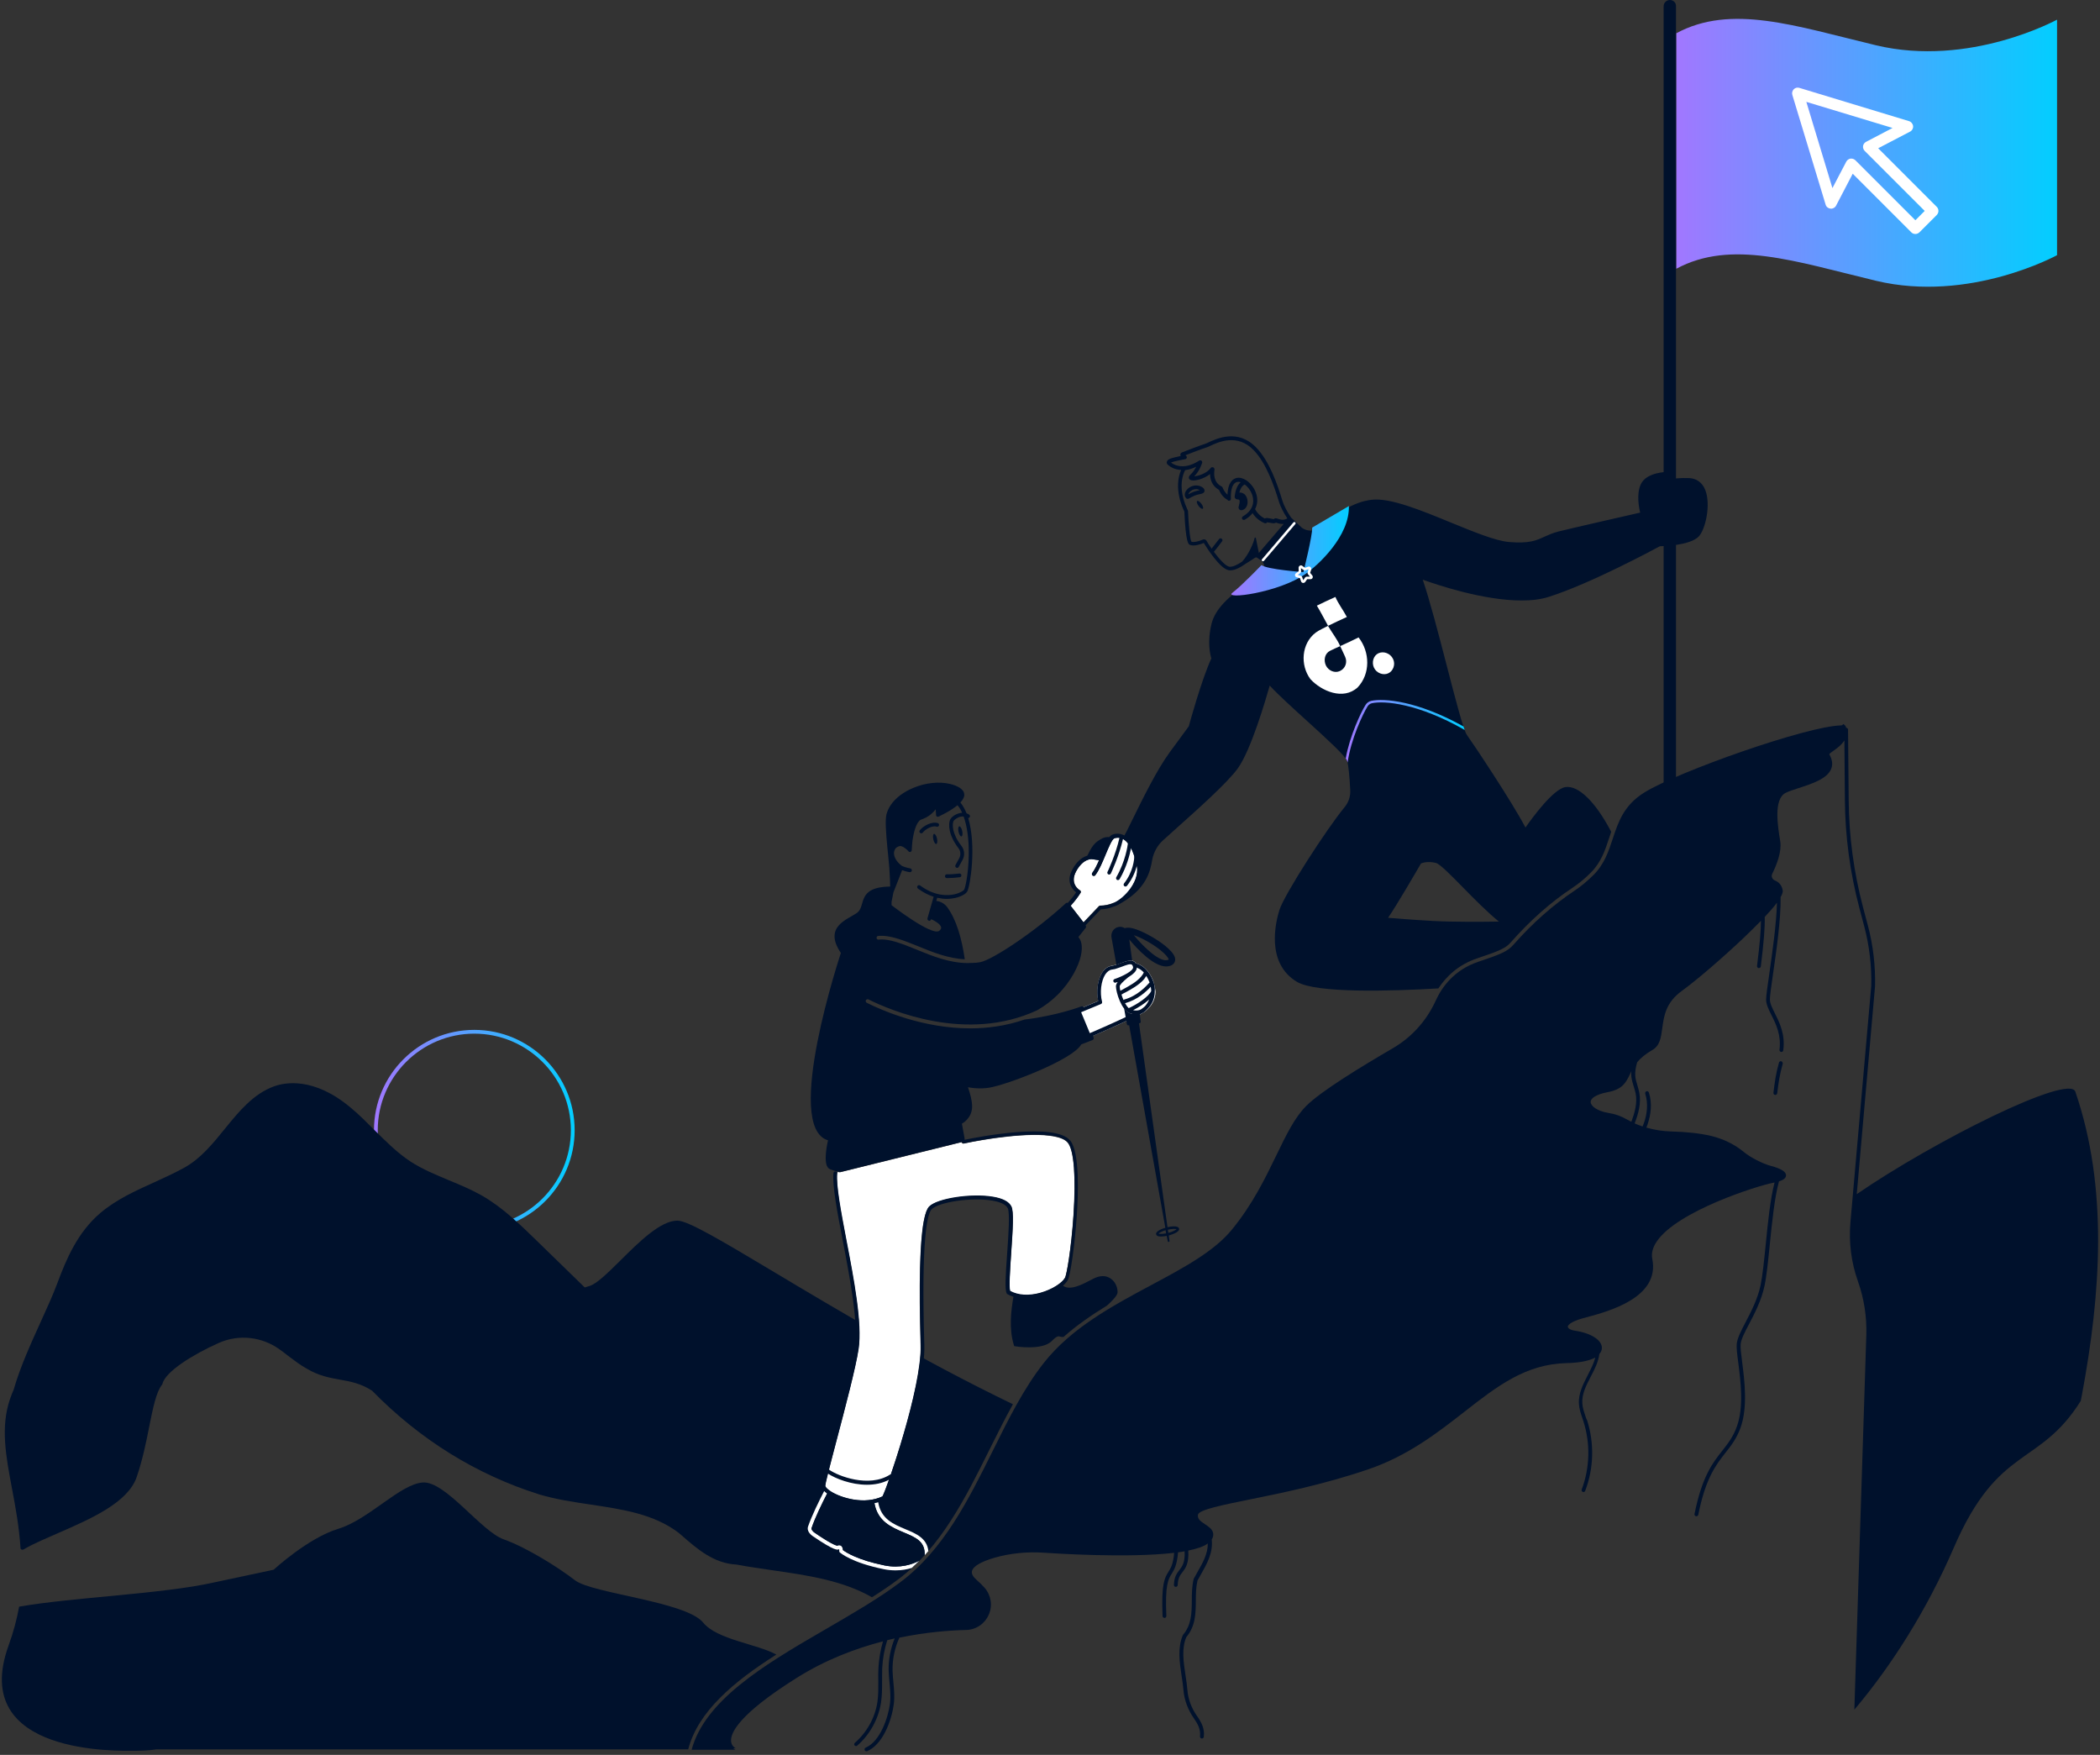 <svg width="529" height="442" viewBox="0 0 529 442" fill="none" xmlns="http://www.w3.org/2000/svg">
<rect x="0" y="0" width="529" height="442" fill="#333333" stroke="none"/>
<g clip-path="url(#clip0)">
<path d="M119.481 309.948C105.541 309.948 94.205 298.612 94.205 284.672C94.205 270.732 105.541 259.396 119.481 259.396C133.421 259.396 144.757 270.732 144.757 284.672C144.757 298.612 133.421 309.948 119.481 309.948ZM119.481 260.348C106.081 260.348 95.158 271.272 95.158 284.672C95.158 298.072 106.081 308.995 119.481 308.995C132.881 308.995 143.804 298.072 143.804 284.672C143.804 271.272 132.881 260.348 119.481 260.348Z" fill="url(#paint0_linear)"/>
<path d="M399.422 356.816C399.041 355.673 398.66 354.593 398.596 353.482C398.437 351.132 399.549 348.973 400.724 346.718C401.676 344.908 402.629 343.035 402.883 341.034C403.264 340.622 403.486 340.145 403.518 339.605C403.645 337.605 400.851 335.763 396.723 335.16C395.579 335.001 394.944 334.525 394.944 334.176C394.913 333.795 395.643 332.905 398.564 332.08C398.85 331.985 399.199 331.889 399.612 331.794C405.169 330.302 418.188 326.84 416.219 317.092C415.934 315.695 416.315 314.203 417.331 312.71C422.507 304.994 442.892 298.611 446.639 297.913C446.766 297.881 446.893 297.849 447.02 297.849C445.941 301.946 445.337 307.979 444.798 313.409C444.385 317.473 444.004 321.284 443.496 323.729C442.765 327.19 441.082 330.429 439.717 333.032C438.606 335.16 437.653 337.002 437.494 338.431C437.399 339.415 437.59 341.066 437.875 343.194C438.447 347.639 439.336 354.339 437.526 359.293C436.573 361.96 435.24 363.611 433.874 365.358C431.461 368.406 428.762 371.835 426.857 381.33C426.793 381.584 426.984 381.838 427.238 381.901C427.27 381.901 427.301 381.901 427.333 381.901C427.555 381.901 427.746 381.743 427.809 381.52C429.651 372.248 432.318 368.882 434.636 365.929C436.065 364.119 437.431 362.405 438.447 359.61C440.32 354.434 439.431 347.576 438.86 343.067C438.606 341.098 438.383 339.415 438.479 338.526C438.606 337.287 439.527 335.509 440.606 333.477C442.003 330.81 443.718 327.507 444.48 323.919C445.02 321.411 445.401 317.568 445.814 313.504C446.385 307.852 447.02 301.565 448.132 297.564C449.307 297.183 449.878 296.706 449.91 296.071C449.942 295.15 448.735 294.356 446.1 293.658C443.972 293.086 440.955 291.53 439.336 290.197C436.954 288.228 434.16 286.863 431.017 286.101C428.286 285.465 424.983 285.084 421.141 284.989C418.918 284.926 416.759 284.608 414.727 284.005C414.917 283.56 415.076 283.116 415.203 282.639C415.775 280.798 416.283 277.972 415.362 275.177C415.267 274.923 415.013 274.796 414.759 274.86C414.505 274.955 414.378 275.209 414.441 275.463C415.267 278.035 414.822 280.639 414.282 282.354C414.124 282.83 413.965 283.274 413.774 283.719C413.107 283.497 412.441 283.243 411.774 282.957C412.695 280.575 413.457 277.908 412.949 275.209C412.822 274.574 412.631 273.971 412.472 273.367C412.218 272.573 411.996 271.811 411.933 271.018C411.837 269.874 412.091 268.668 412.409 267.556C413.234 266.54 414.409 265.524 416.219 264.476C418.125 263.397 418.41 261.364 418.728 259.015C419.141 255.966 419.585 252.537 423.618 249.616C427.428 246.853 433.843 241.328 439.241 236.216C440.892 234.628 442.353 233.199 443.591 231.929C443.591 234.342 443.305 237.676 442.607 243.297C442.575 243.551 442.765 243.805 443.019 243.836C443.051 243.836 443.051 243.836 443.083 243.836C443.305 243.836 443.527 243.646 443.559 243.424C444.353 236.946 444.607 233.453 444.544 230.944C445.845 229.547 446.893 228.372 447.624 227.356C447.497 232.691 446.449 239.962 445.718 245.107C445.274 248.25 444.893 250.727 444.893 251.743C444.893 252.981 445.528 254.252 446.258 255.712C447.37 257.935 448.735 260.698 448.259 264.413C448.227 264.667 448.418 264.921 448.672 264.953C448.703 264.953 448.703 264.953 448.735 264.953C448.957 264.953 449.18 264.794 449.211 264.54C449.751 260.539 448.291 257.617 447.116 255.268C446.449 253.902 445.845 252.759 445.845 251.743C445.845 250.822 446.195 248.345 446.639 245.265C447.465 239.613 448.64 231.421 448.545 225.959C448.957 225.26 449.116 224.689 449.084 224.308C448.894 223.101 448.227 222.212 447.116 221.768C446.766 221.641 446.512 221.355 446.385 221.037C446.258 220.72 446.29 220.37 446.449 220.053C447.592 217.735 448.862 214.464 448.449 211.892C447.846 208.209 446.703 201.382 449.751 199.731C450.513 199.318 451.752 198.937 453.085 198.492C456.324 197.444 460.325 196.174 461.31 193.602C461.722 192.491 461.564 191.284 460.801 189.982C460.833 189.823 461.405 189.411 461.818 189.125C462.675 188.521 463.818 187.728 464.612 186.489L464.739 201.509C464.802 210.686 466.041 219.831 468.391 228.722L469.597 233.262C470.899 238.184 471.502 243.265 471.375 248.345L466.136 307.82C465.692 312.932 466.327 317.949 468.041 322.776C469.565 327.095 470.264 331.604 470.137 336.176L467.12 430.611C476.583 419.434 485.474 405.336 492.174 389.808C503.415 363.77 513.64 369.613 524.15 352.847C524.245 352.307 524.341 351.767 524.468 351.227C529.167 325.951 531.136 299.278 522.785 274.955C521.229 270.382 487.125 287.434 467.724 300.771L472.328 248.441C472.455 243.265 471.852 238.089 470.518 233.072L469.311 228.531C466.993 219.735 465.755 210.654 465.692 201.572L465.533 183.79C465.533 183.536 465.342 183.314 465.088 183.314H465.056C464.993 182.869 464.675 182.52 464.263 182.361C464.263 182.425 464.231 182.457 464.199 182.52C464.167 182.552 464.136 182.584 464.104 182.615C464.104 182.615 464.104 182.615 464.072 182.615C464.04 182.647 464.009 182.679 463.945 182.679C463.945 182.679 463.945 182.679 463.913 182.679C463.85 182.711 463.818 182.711 463.755 182.711C455.213 182.869 422.665 194.364 414.219 199.604C409.043 202.811 407.646 207.066 406.28 211.194C405.233 214.369 404.153 217.64 401.422 220.37C399.866 221.926 398.247 223.26 396.627 224.34C391.229 227.928 386.053 232.5 381.29 237.898C379.798 239.613 378.147 240.312 372.367 242.249C366.303 244.281 363.191 248.663 361.667 252.029C359.349 257.109 355.602 261.269 350.839 264.032C342.932 268.636 332.707 274.86 329.024 278.575C326.134 281.464 324.007 285.846 321.53 290.959C318.736 296.738 315.56 303.279 310.384 309.63C305.875 315.187 298.159 319.315 289.967 323.697C280.06 329 269.803 334.525 262.881 343.352C257.832 349.798 254.022 357.451 250.021 365.548C243.956 377.742 237.7 390.348 226.84 398.477C221.442 402.541 215.028 406.256 208.265 410.194C207.788 410.48 207.312 410.734 206.836 411.019C192.229 419.498 177.527 428.389 174.225 440.709H185.275C185.275 440.709 185.021 440.614 184.703 440.36H185.338C185.021 440.201 184.259 439.661 184.164 438.582C183.973 436.613 185.878 431.913 200.644 422.641C207.884 418.069 215.473 415.211 222.427 413.401C221.792 415.592 221.411 417.847 221.284 420.069C221.22 421.181 221.22 422.292 221.252 423.372C221.252 425.118 221.284 426.896 221.03 428.643C220.458 432.58 218.362 436.359 215.346 438.963C215.155 439.121 215.123 439.439 215.282 439.63C215.377 439.725 215.504 439.788 215.631 439.788C215.727 439.788 215.854 439.757 215.949 439.661C219.124 436.899 221.315 432.93 221.95 428.738C222.204 426.928 222.204 425.086 222.204 423.34C222.204 422.26 222.204 421.181 222.236 420.101C222.363 417.751 222.776 415.37 223.506 413.115C224.141 412.956 224.776 412.798 225.38 412.671C224.332 415.211 223.792 417.974 223.856 420.736C223.887 421.784 223.983 422.832 224.078 423.88C224.237 425.626 224.395 427.309 224.205 428.992C223.729 432.644 221.728 438.613 218.076 440.169C217.822 440.265 217.727 440.55 217.822 440.804C217.886 440.995 218.076 441.09 218.267 441.09C218.33 441.09 218.394 441.09 218.457 441.058C222.204 439.471 224.554 433.755 225.158 429.151C225.38 427.373 225.221 425.563 225.062 423.848C224.967 422.832 224.872 421.816 224.84 420.8C224.776 417.942 225.38 415.084 226.555 412.48C233.286 411.083 239.224 410.638 243.352 410.543C245.861 410.48 248.052 409.019 249.068 406.701C250.084 404.415 249.671 401.811 248.02 399.906C247.417 399.239 246.75 398.572 246.02 397.937C245.099 397.143 244.686 396.381 244.845 395.714C245.099 394.539 247.068 393.364 250.402 392.38C254.371 391.237 258.562 390.792 262.913 391.078C265.707 391.269 284.156 392.475 295.778 391.11C295.524 393.999 294.92 394.952 294.349 395.873C293.396 397.397 292.507 398.858 292.856 407.05C292.856 407.304 293.079 407.495 293.333 407.495C293.333 407.495 293.333 407.495 293.364 407.495C293.618 407.495 293.841 407.273 293.809 406.987C293.46 399.08 294.285 397.778 295.174 396.349C295.809 395.301 296.476 394.254 296.762 390.983C297.334 390.919 297.873 390.824 298.413 390.729C298.54 393.523 297.842 394.476 297.111 395.428C296.444 396.286 295.778 397.175 295.714 399.207C295.714 399.461 295.905 399.683 296.19 399.683C296.444 399.683 296.667 399.493 296.667 399.207C296.73 397.492 297.238 396.794 297.873 395.968C298.699 394.889 299.525 393.745 299.334 390.538C301.525 390.094 303.24 389.522 304.256 388.76C304.256 391.396 302.954 393.682 301.589 396.064C301.303 396.603 300.985 397.111 300.699 397.651C300.668 397.683 300.668 397.715 300.668 397.778C300.255 399.556 300.223 401.366 300.223 403.145C300.191 406.288 300.16 409.241 298 411.782C297.969 411.813 297.937 411.877 297.937 411.909C296.603 415.116 297.143 418.672 297.651 422.102C297.842 423.308 298.032 424.547 298.127 425.785C298.35 428.262 299.271 430.707 300.795 432.866C301.652 434.104 302.509 435.565 302.287 437.343C302.255 437.597 302.446 437.851 302.7 437.883C302.732 437.883 302.732 437.883 302.763 437.883C302.986 437.883 303.208 437.724 303.24 437.47C303.526 435.375 302.573 433.692 301.589 432.294C300.16 430.294 299.302 428.008 299.112 425.69C299.017 424.451 298.826 423.181 298.635 421.975C298.127 418.545 297.619 415.274 298.826 412.353C301.176 409.591 301.208 406.32 301.239 403.176C301.239 401.493 301.271 399.747 301.652 398.096C301.938 397.588 302.224 397.08 302.509 396.572C304.034 393.872 305.621 391.078 305.24 387.776C305.59 387.204 305.685 386.664 305.59 386.125C305.399 385.14 304.478 384.537 303.589 383.934C302.319 383.108 301.589 382.536 301.779 381.489C302.001 380.25 308.193 379.012 314.766 377.678C322.641 376.09 333.469 373.899 344.647 370.089C354.712 366.66 362.175 360.817 368.779 355.673C377.067 349.195 384.243 343.575 394.659 343.321C397.866 343.257 400.342 342.749 401.867 341.923C401.486 343.384 400.755 344.813 399.993 346.305C398.818 348.592 397.58 350.973 397.739 353.577C397.802 354.815 398.215 356.022 398.596 357.165C398.691 357.451 398.787 357.737 398.882 358.023C400.66 363.611 400.501 369.676 398.437 375.17C398.342 375.424 398.469 375.678 398.723 375.773C398.787 375.805 398.85 375.805 398.882 375.805C399.072 375.805 399.263 375.678 399.326 375.487C401.486 369.803 401.644 363.516 399.803 357.737C399.612 357.419 399.517 357.102 399.422 356.816ZM404.979 275.082C408.757 274.383 409.583 272.637 410.567 270.605C410.694 270.351 410.821 270.097 410.948 269.811C410.916 270.255 410.885 270.7 410.948 271.145C411.043 272.034 411.298 272.859 411.552 273.685C411.742 274.288 411.901 274.828 412.028 275.4C412.504 277.813 411.774 280.321 410.948 282.544C410.567 282.354 410.186 282.131 409.805 281.941C408.376 281.115 406.852 280.575 405.201 280.321C402.279 279.845 400.692 278.543 400.692 277.559C400.66 276.765 401.771 275.685 404.979 275.082Z" fill="#00112C"/>
<path d="M173.368 440.582C175.876 430.992 184.926 423.499 195.563 416.735C190.61 414.036 180.639 412.988 177.146 408.701C172.828 403.367 149.171 401.366 144.853 398.032C140.534 394.698 132.532 389.713 126.88 387.712C121.228 385.712 112.242 373.074 106.558 373.391C100.874 373.709 92.904 382.727 85.251 385.045C77.599 387.363 68.93 395.365 68.93 395.365L53.91 398.572C40.955 401.493 18.41 402.287 4.819 404.669C4.247 407.812 3.39 411.083 2.152 414.481C-7.914 442.297 30.254 440.963 33.937 440.963C37.652 440.963 39.272 440.614 39.272 440.614H173.304C173.368 440.646 173.368 440.614 173.368 440.582Z" fill="#00112C"/>
<path d="M194.737 395.524C203.342 396.762 212.202 398.064 219.505 402.224C219.568 402.255 219.632 402.287 219.695 402.287C222.045 400.795 224.3 399.271 226.364 397.715C237.033 389.713 243.257 377.202 249.258 365.104C251.163 361.293 253.1 357.388 255.164 353.672C255.164 353.672 255.164 353.672 255.133 353.672C231.794 342.4 210.55 329.698 195.055 320.426C181.972 312.615 173.335 307.439 170.636 307.439C166.413 307.439 161.046 312.742 156.315 317.441C153.299 320.426 150.441 323.252 148.631 323.856C148.281 323.983 147.9 324.078 147.519 324.205L147.297 324.268L135.135 312.424C130.912 308.328 126.562 304.073 121.323 301.088C118.687 299.596 115.861 298.421 113.098 297.278C109.828 295.912 106.43 294.515 103.445 292.578C100.048 290.355 97.126 287.402 94.268 284.576C92.363 282.671 90.426 280.702 88.299 278.956C79.027 271.176 71.723 272.637 69.024 273.621C63.785 275.527 60.133 280.004 56.609 284.354C53.624 288.037 50.544 291.816 46.479 294.071C44.034 295.436 41.399 296.611 38.858 297.786C34.159 299.913 29.3 302.104 25.299 305.502C19.552 310.36 16.694 317.156 14.472 323.125C13.392 326.047 11.899 329.317 10.312 332.81C7.74 338.462 5.072 344.337 3.453 349.989C3.104 350.751 2.818 351.545 2.532 352.339C0.119 359.388 1.452 366.628 3.04 375.011C3.929 379.71 4.818 384.569 5.168 389.903C5.168 390.062 5.263 390.221 5.422 390.284C5.58 390.348 5.739 390.348 5.898 390.284C6.216 390.094 6.533 389.935 6.851 389.744C7.168 389.586 7.517 389.395 7.867 389.205C9.867 388.22 12.122 387.236 14.535 386.188C22.823 382.568 32.222 378.504 34.444 371.994C35.905 367.676 36.826 363.262 37.588 359.324C38.541 354.625 39.335 350.592 40.827 348.751C40.859 348.687 40.891 348.623 40.922 348.56C41.621 345.512 48.511 341.193 55.053 338.272C60.133 335.986 66.039 336.652 70.549 339.955C71.183 340.399 71.787 340.876 72.39 341.352C74.168 342.686 75.82 343.956 77.217 344.686C80.265 346.528 82.964 347.004 85.568 347.48C88.267 347.957 90.807 348.401 93.729 350.275C105.827 362.627 120.021 371.423 135.866 376.408C140.025 377.646 144.471 378.313 148.758 378.948C156.95 380.187 164.73 381.33 170.985 386.093L171.684 386.696C175.685 390.189 179.813 393.777 185.497 394.063C188.513 394.635 191.689 395.079 194.737 395.524Z" fill="#00112C"/>
<path d="M472.552 11.4C452.166 6.51 436.099 0.921 422.254 8.383V67.699C436.099 60.237 452.166 65.825 472.552 70.716C496.176 76.368 518.182 64.269 518.182 64.269V4.954C518.15 4.954 496.176 17.052 472.552 11.4Z" fill="url(#paint1_linear)"/>
<path d="M482.491 58.935C482.11 58.935 481.76 58.808 481.475 58.522L466.709 43.757L462.518 51.79C462.264 52.298 461.692 52.616 461.121 52.552C460.549 52.489 460.041 52.108 459.882 51.536L451.499 23.91C451.34 23.402 451.499 22.863 451.848 22.482C452.23 22.101 452.769 21.974 453.277 22.132L480.903 30.515C481.443 30.674 481.856 31.182 481.919 31.754C481.983 32.325 481.665 32.897 481.157 33.151L473.123 37.342L487.889 52.108C488.143 52.362 488.302 52.743 488.302 53.124C488.302 53.505 488.143 53.854 487.889 54.14L483.507 58.522C483.221 58.776 482.872 58.935 482.491 58.935ZM466.36 39.946C466.741 39.946 467.09 40.105 467.376 40.359L482.491 55.474L484.841 53.124L469.726 38.009C469.408 37.692 469.25 37.247 469.313 36.771C469.377 36.326 469.662 35.945 470.075 35.723L476.743 32.23L455.024 25.657L461.597 47.377L465.09 40.708C465.312 40.295 465.693 40.041 466.138 39.946C466.233 39.946 466.296 39.946 466.36 39.946Z" fill="white"/>
<path d="M420.666 1.52588e-05C419.777 1.52588e-05 419.078 0.699 419.078 1.588V116.854V205.192V205.954C419.459 206.399 419.904 206.653 420.285 206.716C420.317 206.716 420.348 206.716 420.348 206.748C420.412 206.748 420.507 206.78 420.571 206.78C420.602 206.78 420.602 206.78 420.634 206.78C420.729 206.78 420.825 206.78 420.92 206.748C420.952 206.748 420.952 206.748 420.983 206.716C421.047 206.685 421.11 206.685 421.174 206.653C421.206 206.653 421.237 206.621 421.269 206.621C421.333 206.589 421.396 206.558 421.428 206.526C421.46 206.494 421.491 206.494 421.491 206.462C421.555 206.431 421.618 206.367 421.682 206.304L421.714 206.272C421.777 206.208 421.841 206.145 421.904 206.05C421.904 206.018 421.936 206.018 421.936 205.986C421.968 205.923 422 205.859 422.031 205.796C422.031 205.764 422.063 205.732 422.063 205.7C422.095 205.637 422.095 205.573 422.127 205.51C422.127 205.478 422.127 205.446 422.158 205.415C422.19 205.319 422.19 205.224 422.19 205.129V118.79V116.568V1.588C422.254 0.699 421.523 1.52588e-05 420.666 1.52588e-05Z" fill="#00112C"/>
<path d="M273.645 220.624C274.725 221.164 276.313 220.243 276.979 219.037C277.075 218.91 277.17 218.719 277.297 218.497C277.678 217.798 278.313 216.655 278.599 216.338C278.662 216.274 278.726 216.211 278.758 216.242C279.075 216.369 279.615 217.449 279.742 218.529L280.822 227.579C280.853 227.737 280.917 227.864 281.076 227.928C281.203 227.991 281.361 227.991 281.52 227.928C288.887 224.213 289.808 219.069 290.189 216.878C290.221 216.751 290.221 216.624 290.252 216.528C290.633 214.623 291.554 212.94 292.92 211.702C293.936 210.781 295.142 209.701 296.444 208.526C301.811 203.732 309.146 197.19 311.781 193.57C315.147 188.934 318.862 176.138 319.847 172.676C322.133 175.153 325.848 178.487 329.436 181.758C333.945 185.854 339.058 190.49 339.375 191.729C339.693 192.84 339.947 195.444 340.137 199.064C340.201 200.588 339.725 202.08 338.74 203.255C334.136 208.844 323.53 225.292 322.292 229.198C321.339 232.246 318.799 242.566 326.706 247.298C331.627 250.219 350.521 249.647 362.333 248.949C364.238 246.059 367.255 243.011 372.082 241.391C377.956 239.423 379.321 238.788 380.592 237.327C385.418 231.865 390.626 227.229 396.119 223.609C397.675 222.561 399.263 221.291 400.755 219.767C403.327 217.195 404.343 214.147 405.391 210.94C405.55 210.463 405.709 209.987 405.867 209.511L405.74 209.257C401.866 201.922 397.611 197.794 394.373 198.238C391.324 198.651 385.958 206.018 384.275 208.431C380.814 201.858 371.351 187.664 369.509 185.092C368.652 183.917 366.62 176.042 364.461 167.723C362.46 160.007 360.206 151.306 358.396 146.003C361.825 147.242 373.606 151.243 383.259 151.243C385.767 151.243 388.117 150.989 390.181 150.322C400.755 146.956 416.695 138.351 418.124 137.589C419.14 137.557 425.682 137.366 427.873 135.175C429.587 133.461 431.048 127.11 429.556 123.395C428.794 121.49 427.333 120.473 425.396 120.41C422.919 120.346 421.554 120.537 420.792 120.791L420.665 119.299C420.633 119.044 420.442 118.854 420.188 118.854C419.934 118.854 414.758 118.886 413.33 121.966C412.186 124.411 412.853 127.84 413.171 129.11C410.408 129.745 396.532 132.889 392.563 133.873C391.102 134.255 390.054 134.731 389.07 135.175C387.006 136.128 385.228 136.954 380.083 136.509C376.749 136.223 371.319 134 365.572 131.651C358.015 128.539 350.203 125.332 345.567 125.872C340.709 126.411 336.771 129.523 333.914 131.778C333.406 132.191 332.929 132.572 332.485 132.889C331.151 133.873 329.341 133.905 327.976 132.953L325.245 130.381C324.229 128.92 323.403 127.269 323.086 126.253C321.72 121.744 319.751 116.155 316.481 112.757C311.845 107.931 306.542 110.439 304.287 111.487C303.97 111.646 303.652 111.773 303.525 111.805C302.478 112.122 298.096 113.805 297.714 113.964C297.492 114.059 297.365 114.25 297.333 114.472C297.333 114.535 297.333 114.662 297.429 114.853C296.54 115.044 295.238 115.329 294.73 115.552C294.444 115.679 294.158 115.837 293.999 116.123C293.904 116.314 293.872 116.504 293.936 116.695C293.999 116.917 294.222 117.139 294.444 117.266C294.698 117.489 295.778 118.282 297.524 118.378C295.555 123.014 297.937 128.031 298.35 128.825C298.667 136.731 299.429 137.112 299.683 137.208C300.731 137.716 302.636 137.017 303.24 136.763C303.875 137.779 307.272 143.241 309.527 143.622C309.654 143.654 309.781 143.654 309.94 143.654C311.178 143.654 312.639 142.796 313.909 141.907C314.798 141.399 315.56 140.859 316.036 140.542C316.132 140.478 316.259 140.415 316.386 140.383C316.513 140.383 316.64 140.446 316.735 140.51C316.735 140.51 316.767 140.51 316.767 140.542L317.243 140.859L317.592 141.082C318.1 141.399 318.418 141.939 318.45 142.542C318.513 143.146 318.291 143.717 317.846 144.13L315.242 146.575L315.052 146.67C309.4 150.036 306.097 153.529 305.208 157.054C304.033 161.785 304.891 164.992 305.145 165.818C302.636 171.343 299.747 181.885 299.461 182.933L294.634 189.506C291.427 193.888 287.807 201.255 285.426 206.113C284.251 208.526 283.235 210.59 282.886 211.003C282.504 211.448 281.869 211.321 280.853 211.098C279.901 210.876 278.821 210.622 277.805 211.098C275.836 212.083 275.042 212.908 273.486 216.496C272.28 219.418 273.074 220.339 273.645 220.624ZM357.951 217.481C358.332 217.322 359.666 216.846 361.73 217.354C362.714 217.608 365.509 220.434 368.462 223.451C371.351 226.404 374.59 229.674 377.575 232.119C373.637 232.183 366.366 232.246 361 231.961C355.252 231.643 351.315 231.294 349.663 231.167C351.759 228.15 357.221 218.751 357.951 217.481ZM295.047 116.536C295.015 116.536 295.015 116.504 294.984 116.504C295.047 116.472 295.079 116.441 295.142 116.441C295.714 116.187 297.81 115.774 298.572 115.647C298.762 115.615 298.921 115.456 298.953 115.266C298.985 115.075 298.921 114.885 298.731 114.758C298.699 114.726 298.635 114.694 298.604 114.662C299.842 114.186 303.017 112.948 303.843 112.726C304.065 112.662 304.351 112.535 304.764 112.344C306.828 111.36 311.686 109.074 315.846 113.424C318.958 116.663 320.895 122.156 322.228 126.538C322.546 127.554 323.308 129.11 324.292 130.571C323.308 131.143 322.451 130.857 321.911 130.666C321.561 130.539 321.18 130.412 320.926 130.73C320.926 130.73 320.863 130.762 320.704 130.73C320.482 130.698 320.26 130.666 320.037 130.603C319.402 130.476 318.926 130.381 318.608 130.603C317.561 130.095 316.64 129.174 316.163 128.221C316.83 126.951 316.894 125.49 316.322 123.998C315.846 122.728 314.957 121.68 314.004 121.013C313.972 120.981 313.941 120.981 313.909 120.95C313.147 120.473 312.321 120.219 311.559 120.378C310.702 120.537 309.336 121.331 309.209 124.601C308.574 124.062 308.161 123.268 307.971 122.791C307.939 122.696 307.844 122.601 307.749 122.537C305.621 121.49 305.78 119.235 305.939 118.314C305.97 118.06 305.843 117.838 305.621 117.711C305.399 117.616 305.113 117.679 304.986 117.87C303.938 119.299 301.779 119.902 300.826 119.965C302.223 118.632 302.795 116.663 302.827 116.568C302.89 116.377 302.795 116.155 302.636 116.028C302.478 115.901 302.223 115.901 302.065 116.028C297.746 118.822 295.142 116.631 295.047 116.536ZM317.116 139.272L316.354 135.493C316.29 135.334 316.068 135.366 316.036 135.525C315.846 136.541 314.639 139.557 312.893 141.463C311.75 142.225 310.511 142.86 309.654 142.733C308.701 142.574 307.082 140.732 305.78 138.986C306.224 138.446 307.209 137.239 307.844 136.35C308.003 136.128 307.971 135.842 307.749 135.683C307.526 135.525 307.241 135.556 307.082 135.779C306.51 136.541 305.685 137.589 305.208 138.192C304.637 137.398 304.192 136.668 303.938 136.223C303.748 135.874 303.335 135.747 302.986 135.906C302.192 136.287 300.731 136.668 300.128 136.446C299.747 135.842 299.397 132.032 299.27 128.729C299.27 128.666 299.239 128.571 299.207 128.507C299.207 128.475 298.032 126.348 297.714 123.585C297.524 121.648 297.778 119.902 298.54 118.409C299.366 118.314 300.318 118.06 301.334 117.552C301.017 118.187 300.541 118.949 299.905 119.521C299.556 119.838 299.429 120.124 299.493 120.442C299.524 120.6 299.683 120.886 300.16 120.981C301.08 121.172 303.271 120.632 304.827 119.394C304.827 120.632 305.24 122.379 307.082 123.395C307.558 124.538 308.32 125.427 309.178 125.872C309.273 126.03 309.4 126.126 309.59 126.126C309.59 126.126 309.59 126.126 309.622 126.126C309.876 126.126 310.098 125.903 310.067 125.618C309.971 123.141 310.543 121.617 311.654 121.394C311.94 121.331 312.226 121.363 312.543 121.458C311.527 122.283 311.178 123.808 311.019 124.982C310.988 125.173 311.051 125.395 311.178 125.522C311.305 125.681 311.496 125.776 311.718 125.776C311.877 125.776 312.099 125.808 312.194 125.935C312.385 126.157 312.226 126.824 312.099 127.3C312.067 127.427 312.035 127.586 312.004 127.713C311.972 127.904 312.035 128.126 312.162 128.285C312.289 128.412 312.448 128.507 312.639 128.507C312.67 128.507 312.67 128.507 312.702 128.507C313.369 128.444 313.877 127.999 314.131 127.332C314.449 126.38 314.226 125.205 313.56 124.538C313.496 124.474 313.464 124.443 313.401 124.411C313.369 124.411 313.369 124.379 313.337 124.379C313.306 124.347 313.274 124.316 313.242 124.316C313.21 124.316 313.179 124.284 313.179 124.284C313.147 124.252 313.115 124.252 313.083 124.22C313.051 124.22 313.02 124.189 312.988 124.189C312.956 124.189 312.924 124.157 312.893 124.157C312.861 124.157 312.829 124.125 312.797 124.125C312.766 124.125 312.734 124.093 312.702 124.093C312.67 124.093 312.639 124.093 312.607 124.062C312.575 124.062 312.543 124.062 312.512 124.062C312.48 124.062 312.448 124.062 312.416 124.062C312.385 124.062 312.353 124.062 312.321 124.062C312.289 124.062 312.258 124.062 312.226 124.062H312.194C312.416 123.172 312.829 122.347 313.56 122.029C314.29 122.569 314.988 123.458 315.369 124.443C315.782 125.49 316.354 128.158 313.083 130.063C312.861 130.19 312.766 130.476 312.924 130.73C313.02 130.889 313.179 130.952 313.337 130.952C313.433 130.952 313.496 130.92 313.591 130.889C314.385 130.412 315.052 129.872 315.528 129.237C316.195 130.349 317.37 131.301 318.577 131.778C318.735 131.841 318.926 131.809 319.053 131.714C319.116 131.682 319.148 131.619 319.18 131.555C319.339 131.587 319.624 131.619 319.815 131.651C320.037 131.682 320.291 131.746 320.545 131.778C320.895 131.841 321.212 131.778 321.434 131.619C321.466 131.619 321.53 131.651 321.593 131.682C321.943 131.809 322.451 131.968 323.086 131.968C323.181 131.968 323.276 131.968 323.371 131.968L317.116 139.272Z" fill="#00112C"/>
<path d="M368.97 183.854C368.874 183.6 368.779 183.282 368.652 182.965C356.967 176.455 348.584 175.852 345.44 176.519C344.837 176.646 344.297 177.027 343.979 177.567C342.836 179.377 340.01 185.314 338.994 191.03C339.185 191.316 339.343 191.538 339.375 191.697C339.407 191.824 339.439 191.951 339.47 192.078C340.296 186.14 343.344 179.758 344.519 177.884C344.773 177.503 345.154 177.217 345.599 177.122C348.711 176.455 357.157 177.122 368.97 183.854Z" fill="url(#paint2_linear)"/>
<path d="M330.548 132.889C330.643 134.89 328.325 144.098 328.325 144.098C328.325 144.098 319.117 143.431 317.783 142.32C317.783 142.32 312.798 147.528 310.448 149.306C308.13 151.084 322.102 149.306 328.897 144.543C332.104 142.288 340.011 135.017 339.788 127.459" fill="url(#paint3_linear)"/>
<path d="M337.598 162.738C339.217 162.007 340.773 161.277 342.234 160.547C345.123 164.23 345.25 169.723 341.98 173.153C338.36 176.423 332.93 174.105 330.104 171.057C327.468 167.532 327.817 162.039 331.469 159.308C332.39 158.641 333.501 158.197 334.549 157.625C334.549 157.625 334.549 157.625 334.517 157.625C335.502 159.308 336.867 161.023 337.598 162.738C336.74 163.119 335.883 163.5 335.057 163.912C333.755 164.547 333.343 166.199 334.009 167.628C334.676 168.961 336.232 169.596 337.502 169.025C338.868 168.421 339.503 166.834 338.836 165.405C338.455 164.484 337.979 163.627 337.598 162.738Z" fill="white"/>
<path d="M328.293 146.829C328.261 146.829 328.229 146.829 328.229 146.829C328.007 146.797 327.816 146.638 327.753 146.448L327.467 145.622L326.641 145.4C326.419 145.337 326.26 145.178 326.229 144.955C326.197 144.733 326.26 144.511 326.451 144.384L327.149 143.876L327.118 143.018C327.118 142.796 327.213 142.606 327.435 142.479C327.657 142.352 327.88 142.383 328.038 142.51L328.737 143.018L329.531 142.733C329.753 142.669 329.975 142.701 330.134 142.86C330.293 143.018 330.357 143.241 330.293 143.463L330.039 144.289L330.579 144.955C330.706 145.146 330.738 145.368 330.642 145.559C330.547 145.749 330.357 145.876 330.134 145.876H329.277L328.801 146.575C328.674 146.734 328.483 146.829 328.293 146.829ZM326.927 144.797L327.657 145.019C327.848 145.082 327.975 145.21 328.038 145.4L328.293 146.13L328.737 145.495C328.832 145.337 329.023 145.241 329.213 145.241H329.975L329.499 144.638C329.372 144.479 329.34 144.289 329.404 144.098L329.626 143.368L328.896 143.622C328.705 143.685 328.515 143.654 328.356 143.558L327.721 143.114L327.753 143.876C327.753 144.066 327.657 144.257 327.53 144.352L326.927 144.797Z" fill="white"/>
<path d="M318.131 141.367C318.068 141.367 317.972 141.336 317.941 141.304C317.814 141.177 317.782 140.986 317.909 140.859L325.816 131.587C325.943 131.46 326.133 131.428 326.26 131.555C326.387 131.682 326.419 131.873 326.292 132L318.385 141.272C318.322 141.336 318.227 141.367 318.131 141.367Z" fill="white"/>
<path d="M334.549 157.625C333.596 155.942 332.771 154.259 331.723 152.545C333.247 151.814 334.739 151.084 336.39 150.354C337.089 152.005 338.359 153.656 339.28 155.402C337.724 156.133 336.041 156.863 334.549 157.625Z" fill="white"/>
<path d="M350.901 165.945C351.6 167.31 350.965 169.025 349.695 169.596C348.425 170.168 346.742 169.533 346.107 168.167C345.472 166.802 345.98 165.087 347.281 164.516C348.583 163.944 350.235 164.579 350.901 165.945Z" fill="white"/>
<path d="M299.144 125.649C299.017 125.649 298.89 125.618 298.826 125.522C298.54 125.236 298.382 124.792 298.477 124.347C298.54 124.03 298.667 123.681 298.953 123.395C299.588 122.601 300.604 122.188 301.621 122.283C302.129 122.315 303.399 122.76 303.43 123.522C303.462 123.839 303.303 124.252 302.446 124.411C301.081 124.697 300.763 124.855 299.398 125.618C299.302 125.649 299.207 125.649 299.144 125.649ZM301.303 123.204C300.668 123.204 300.033 123.49 299.62 123.998C299.461 124.189 299.398 124.347 299.366 124.506C300.446 123.903 300.922 123.744 302.224 123.458C302.033 123.331 301.716 123.236 301.493 123.204C301.43 123.204 301.366 123.204 301.303 123.204Z" fill="#00112C"/>
<path d="M302.995 128.127C303.193 127.981 303.032 127.428 302.635 126.892C302.239 126.356 301.758 126.04 301.561 126.186C301.363 126.332 301.524 126.885 301.921 127.421C302.317 127.957 302.798 128.273 302.995 128.127Z" fill="#00112C"/>
<path d="M290.601 247.425C290.601 247.393 290.601 247.393 290.601 247.361C290.125 245.932 289.267 244.63 288.378 243.836C287.648 243.17 286.886 242.82 286.124 242.63C285.997 242.408 285.806 242.217 285.584 242.09C284.79 241.645 283.71 242.058 282.377 242.535C281.837 242.725 281.297 242.947 280.694 243.106C280.44 243.17 280.186 243.201 279.963 243.265C279.074 243.424 278.28 243.995 277.677 244.916C276.534 246.694 276.121 249.584 276.661 252.124L271.612 254.22C271.485 254.252 271.39 254.347 271.358 254.474C271.295 254.601 271.295 254.728 271.358 254.823L273.898 260.983C273.962 261.11 274.057 261.206 274.153 261.237C274.216 261.269 274.28 261.269 274.343 261.269C274.407 261.269 274.47 261.269 274.534 261.237C274.597 261.206 280.408 258.792 286.759 255.712C287.172 255.522 287.553 255.299 287.902 255.077C287.934 255.077 287.965 255.045 287.997 255.045C288.473 254.791 288.918 254.41 289.331 253.934C290.442 252.791 290.855 251.584 291.014 250.6C291.014 250.505 291.045 250.441 291.045 250.346V250.314C291.077 250.124 291.077 249.901 291.077 249.711C291.077 249.679 291.077 249.679 291.077 249.647C290.982 248.917 290.823 248.155 290.601 247.425Z" fill="white"/>
<path d="M286.346 218.084C287.203 222.593 282.186 227.007 280.313 227.451C280.249 227.451 280.217 227.483 280.186 227.515C279.265 227.864 278.249 228.087 277.137 228.087C277.01 228.087 276.883 228.15 276.788 228.245L272.914 232.31L269.707 228.182L269.739 228.118C270.787 226.943 271.612 225.864 272.216 224.879C272.279 224.784 272.311 224.625 272.279 224.53C272.247 224.403 272.152 224.308 272.057 224.244C271.962 224.181 269.358 222.657 271.104 219.45C272.914 216.147 275.042 216.369 275.137 216.401L276.883 216.655C276.344 217.894 275.772 219.069 275.169 219.862C275.01 220.085 275.042 220.37 275.264 220.529C275.486 220.688 275.772 220.656 275.931 220.434C276.883 219.164 277.709 217.195 278.503 215.29C279.233 213.543 280.122 211.384 280.694 211.162C281.043 211.035 281.932 210.781 282.98 211.352C283.996 211.924 285.457 213.607 286.346 218.084Z" fill="white"/>
<path d="M269.009 287.879C270.533 289.847 271.041 296.484 270.406 306.074C269.835 314.647 268.66 321.284 268.247 321.887C268.215 321.919 268.215 321.95 268.184 321.982C267.549 323.125 265.135 324.808 262.023 325.697C259.134 326.491 256.435 326.332 254.434 325.221C254.117 324.268 254.434 319.632 254.688 315.854C255.133 309.471 255.387 305.216 254.752 303.946C254.148 302.739 252.593 301.914 250.084 301.501C244.654 300.612 236.112 301.882 234.048 303.946C233.509 304.486 233.032 305.724 232.683 307.629C231.699 312.901 231.445 323.379 231.889 338.907C232.207 349.513 223.411 374.947 222.268 376.916C217.727 379.075 211.916 377.329 209.312 375.709C208.169 375.011 207.852 374.471 207.852 374.28C207.852 373.55 209.217 368.374 210.678 362.881C212.837 354.688 215.536 344.496 216.235 339.796C217.187 333.382 215.06 322.236 213.154 312.361C211.821 305.311 210.551 298.675 210.836 295.627L211.059 295.182C211.217 295.214 211.376 295.246 211.535 295.277L242.209 287.688C242.273 287.942 242.527 288.101 242.781 288.037C247.766 286.958 259.483 285.021 265.58 286.259C267.199 286.577 268.406 287.085 269.009 287.879Z" fill="white"/>
<path d="M297.015 309.439C296.792 308.582 294.823 308.931 294.093 309.09L286.917 257.744L287.076 257.713C287.266 257.681 287.393 257.49 287.361 257.332L287.107 255.395C286.822 255.458 286.536 255.49 286.218 255.49C285.742 255.49 285.234 255.395 284.726 255.236C284.154 255.045 283.646 254.601 283.17 253.997L283.869 257.967C283.9 258.157 284.091 258.284 284.281 258.252L284.44 258.221L293.553 309.249C292.95 309.408 292.41 309.63 292.029 309.852C291.426 310.201 291.14 310.551 291.235 310.9C291.331 311.249 291.712 311.44 292.41 311.44C292.442 311.44 292.474 311.44 292.505 311.44C292.918 311.44 293.395 311.376 293.903 311.281L294.157 312.615C294.188 312.742 294.284 312.837 294.411 312.805C294.538 312.773 294.633 312.678 294.601 312.551L294.411 311.186C294.792 311.059 297.269 310.392 297.015 309.439ZM291.839 310.71C291.997 310.519 292.632 310.138 293.617 309.852L293.744 310.646C292.791 310.837 292.061 310.805 291.839 310.71ZM294.315 310.519L294.188 309.725C295.332 309.471 296.125 309.503 296.379 309.598C296.189 309.789 295.459 310.233 294.315 310.519Z" fill="#00112C"/>
<path d="M282.345 242.566C283.52 242.122 284.441 241.772 285.203 241.963L284.473 236.628C286.568 239.137 290.633 243.424 293.777 243.424C294.126 243.424 294.475 243.36 294.793 243.265C295.777 242.915 296.222 242.09 295.968 241.169C295.396 239.2 291.649 236.819 290.506 236.152C289.363 235.485 285.552 233.294 283.615 233.707L283.298 233.77C282.853 233.485 282.313 233.358 281.742 233.485C280.535 233.707 279.773 234.914 279.995 236.12L281.234 243.011C281.583 242.852 281.964 242.693 282.345 242.566ZM293.141 240.026C294.285 241.074 294.38 241.582 294.412 241.677C294.38 241.709 294.316 241.741 294.221 241.772C292.252 242.471 288.315 238.788 285.616 235.549C287.743 236.247 291.077 238.089 293.141 240.026Z" fill="#00112C"/>
<path d="M448.703 267.302C448.449 267.239 448.195 267.398 448.131 267.652C447.337 270.478 447.115 272.224 446.734 275.241C446.702 275.495 446.893 275.749 447.147 275.781C447.178 275.781 447.178 275.781 447.21 275.781C447.433 275.781 447.655 275.59 447.687 275.368C448.068 272.288 448.322 270.668 449.084 267.906C449.084 267.62 448.957 267.366 448.703 267.302Z" fill="#00112C"/>
<path d="M232.08 209.892C231.985 209.892 231.889 209.86 231.794 209.796C231.572 209.638 231.54 209.352 231.699 209.13C232.493 208.082 234.715 206.812 236.24 207.32C236.494 207.415 236.621 207.669 236.525 207.923C236.43 208.177 236.176 208.304 235.922 208.209C234.811 207.828 233.001 208.939 232.461 209.701C232.366 209.828 232.239 209.892 232.08 209.892Z" fill="#00112C"/>
<path d="M238.78 221.164C238.685 221.164 238.59 221.164 238.494 221.164C238.24 221.164 238.018 220.942 238.05 220.656C238.05 220.402 238.272 220.18 238.558 220.212C239.193 220.243 241.035 220.116 241.638 220.021C241.892 219.989 242.146 220.148 242.178 220.402C242.21 220.656 242.051 220.91 241.797 220.942C241.194 221.037 239.638 221.164 238.78 221.164Z" fill="#00112C"/>
<path d="M242.202 210.671C242.459 210.614 242.541 209.999 242.385 209.297C242.23 208.595 241.896 208.072 241.639 208.129C241.382 208.186 241.3 208.801 241.455 209.503C241.611 210.205 241.945 210.728 242.202 210.671Z" fill="#00112C"/>
<path d="M235.85 212.576C236.107 212.52 236.189 211.904 236.034 211.202C235.878 210.5 235.544 209.977 235.287 210.034C235.03 210.091 234.948 210.706 235.104 211.408C235.259 212.11 235.594 212.633 235.85 212.576Z" fill="#00112C"/>
<path d="M204.709 386.887C210.329 390.729 210.996 390.38 211.314 390.221C211.346 390.221 211.346 390.189 211.377 390.189C211.409 390.284 211.441 390.475 211.409 390.634C211.409 390.792 211.441 390.919 211.568 391.015C211.695 391.11 214.457 393.587 222.682 395.238C223.729 395.46 224.714 395.524 225.635 395.524C227.191 395.524 228.556 395.27 229.667 394.92C230.302 394.349 230.938 393.745 231.541 393.11C229.858 394 226.81 395.079 222.84 394.285C215.982 392.92 213.028 390.951 212.362 390.411C212.362 390.062 212.266 389.586 211.885 389.332C211.695 389.205 211.377 389.109 210.933 389.3C210.583 389.3 208.996 388.633 205.249 386.061C204.773 385.744 204.36 385.235 204.455 384.886C205.408 382.155 207.059 378.758 208.392 376.154C208.138 375.963 207.884 375.773 207.63 375.519C206.265 378.154 204.518 381.711 203.534 384.537C203.248 385.49 203.947 386.347 204.709 386.887Z" fill="white"/>
<path d="M227.731 386.029C230.716 387.268 233.129 388.284 232.939 391.713C233.256 391.364 233.574 391.015 233.86 390.665C233.51 387.427 230.779 386.283 228.112 385.172C225.064 383.902 221.92 382.6 221.222 378.377C220.904 378.472 220.618 378.536 220.301 378.599C221.095 383.235 224.619 384.696 227.731 386.029Z" fill="white"/>
<path d="M290.602 247.425C290.602 247.393 290.602 247.393 290.571 247.361C290.094 245.932 289.237 244.63 288.348 243.836C287.618 243.17 286.856 242.82 286.093 242.63C285.966 242.407 285.776 242.217 285.554 242.122C284.76 241.677 283.68 242.09 282.346 242.566C281.807 242.757 281.267 242.979 280.664 243.138C280.41 243.201 280.155 243.233 279.933 243.297C279.044 243.455 278.25 244.027 277.647 244.948C276.504 246.726 276.091 249.616 276.631 252.156L272.947 253.68C272.884 253.585 272.82 253.521 272.757 253.49C272.63 253.426 272.503 253.426 272.376 253.49C272.281 253.521 266.343 255.808 258.087 256.792C253.482 258.38 248.815 259.015 244.401 259.015C232.493 259.015 222.205 254.506 218.331 252.569C218.109 252.442 218.014 252.156 218.109 251.934C218.236 251.711 218.522 251.616 218.744 251.711C224.333 254.506 243.48 262.698 261.23 254.474C263.136 253.394 264.882 252.092 266.438 250.536C269.867 247.139 271.709 243.201 272.249 240.852C272.916 237.994 272.185 236.597 271.646 236.025L273.487 233.707C273.614 233.548 273.614 233.294 273.487 233.104L273.455 233.072L277.298 229.039C278.377 229.007 279.457 228.785 280.473 228.372C282.982 227.769 288.157 222.752 287.205 217.894C286.443 213.988 285.141 211.479 283.299 210.463C281.902 209.701 280.695 210.019 280.219 210.209C279.298 210.559 278.568 212.21 277.488 214.877C277.361 215.163 277.266 215.449 277.139 215.703L275.138 215.417C275.011 215.385 272.281 215.036 270.153 218.973C268.407 222.149 270.217 224.086 271.074 224.752C270.534 225.578 269.836 226.467 268.978 227.42C268.946 227.388 268.883 227.388 268.819 227.388C268.692 227.388 268.565 227.42 268.47 227.515C260.595 234.755 250.053 241.709 246.941 242.344C246.243 242.471 245.544 242.534 244.814 242.534C244.464 242.566 244.147 242.566 243.798 242.566C239.193 242.566 234.811 240.788 230.874 239.169C227.349 237.74 224.047 236.374 221.316 236.66C221.062 236.692 220.808 236.501 220.808 236.247C220.808 235.993 220.967 235.739 221.221 235.739C224.174 235.453 227.603 236.851 231.223 238.311C234.843 239.804 238.876 241.423 243.035 241.614C242.273 236.374 240.908 231.579 238.59 228.468C237.923 227.579 236.939 227.039 235.859 226.912L236.081 226.118C236.971 226.308 237.764 226.404 238.495 226.404C239.384 226.404 240.114 226.277 240.686 226.15C242.115 225.832 243.353 225.133 243.671 224.498C244.433 223.038 245.989 212.908 243.893 206.05C244.02 206.05 244.147 205.986 244.242 205.859C244.401 205.637 244.369 205.351 244.147 205.192C243.925 205.033 243.702 204.938 243.48 204.843C243.067 203.827 242.559 202.906 241.924 202.112C241.956 202.08 241.988 202.049 242.019 202.017C242.083 201.953 242.146 201.89 242.178 201.826C242.21 201.795 242.242 201.763 242.273 201.731C242.337 201.668 242.369 201.604 242.4 201.541C242.432 201.509 242.432 201.477 242.464 201.445C242.527 201.35 242.591 201.255 242.623 201.159C242.623 201.159 242.623 201.128 242.654 201.128C242.686 201.064 242.718 200.969 242.75 200.905C242.75 200.874 242.781 200.842 242.781 200.81C242.813 200.747 242.813 200.683 242.845 200.62C242.845 200.588 242.845 200.588 242.877 200.556C242.908 200.461 242.908 200.366 242.908 200.27C242.908 200.048 242.877 199.794 242.781 199.54C242.718 199.35 242.591 199.159 242.4 198.968C242.21 198.778 241.988 198.556 241.67 198.365C240.971 197.952 240.178 197.635 239.289 197.444C236.621 196.809 233.255 197.127 230.175 198.397C227.603 199.445 225.603 200.969 224.396 202.747C223.888 203.477 223.539 204.271 223.316 205.065C222.935 206.526 223.189 209.86 223.539 213.543C223.57 214.051 223.634 214.56 223.697 215.068C223.824 216.211 223.92 217.386 224.015 218.497C224.015 218.656 224.047 218.783 224.047 218.942C224.047 218.973 224.047 219.037 224.047 219.069C224.047 219.227 224.079 219.386 224.079 219.545V219.577C224.174 221.006 224.237 222.276 224.237 223.292C215.664 223.419 218.236 228.214 215.918 229.897C213.536 231.611 207.313 233.358 211.822 240.026C211.822 240.026 197.183 283.878 208.583 287.212C208.583 287.212 207.122 293.118 208.805 294.325C209.218 294.611 210.234 294.928 211.631 295.214L242.305 287.625C242.369 287.879 242.623 288.038 242.877 287.974C249.132 286.609 266.025 283.941 269.042 287.815C270.566 289.784 271.074 296.42 270.439 306.01C269.867 314.584 268.692 321.22 268.28 321.823C268.248 321.855 268.248 321.887 268.216 321.919C267.549 323.062 265.168 324.745 262.056 325.602C259.166 326.396 256.467 326.237 254.467 325.126C254.149 324.173 254.467 319.537 254.721 315.758C255.165 309.376 255.419 305.121 254.784 303.851C254.181 302.644 252.625 301.819 250.117 301.406C244.687 300.485 236.145 301.787 234.081 303.851C232.017 305.915 231.318 317.664 231.953 338.843C232.207 346.75 227.381 362.849 224.428 371.359C224.333 371.359 224.237 371.391 224.174 371.423C218.903 374.788 211.059 371.772 208.837 370.152C209.345 368.088 210.043 365.516 210.742 362.817C212.901 354.625 215.6 344.432 216.299 339.732C217.251 333.318 215.124 322.173 213.219 312.297C211.885 305.248 210.615 298.611 210.901 295.563C210.932 295.309 210.742 295.055 210.456 295.055C210.202 295.023 209.948 295.214 209.948 295.5C209.662 298.675 210.869 305.089 212.298 312.488C214.171 322.268 216.267 333.35 215.346 339.605C214.648 344.241 211.98 354.434 209.789 362.595C207.979 369.486 206.932 373.423 206.932 374.249C206.932 374.947 207.63 375.646 208.36 376.154C207.027 378.726 205.344 382.155 204.423 384.886C204.296 385.235 204.741 385.744 205.217 386.061C208.964 388.633 210.551 389.3 210.901 389.3C211.345 389.078 211.695 389.205 211.853 389.332C212.234 389.586 212.298 390.094 212.33 390.411C212.996 390.919 215.981 392.888 222.808 394.285C226.778 395.079 229.826 393.999 231.509 393.11C231.985 392.634 232.43 392.158 232.874 391.65C233.065 388.22 230.683 387.236 227.667 385.966C224.555 384.664 221.03 383.203 220.205 378.535C221.094 378.345 221.983 378.059 222.808 377.646C222.872 377.615 222.935 377.583 222.967 377.519C223.602 376.725 226.238 369.295 228.429 361.801C230.524 354.593 233.033 344.75 232.843 338.812C232.017 311.44 233.636 305.597 234.716 304.549C235.542 303.724 237.923 302.93 240.971 302.485C244.115 302.009 247.481 301.977 249.894 302.39C252.054 302.739 253.419 303.406 253.863 304.327C254.435 305.47 254.022 311.186 253.705 315.758C253.292 321.411 253.101 324.904 253.609 325.793C253.641 325.856 253.705 325.92 253.768 325.951C254.244 326.237 254.753 326.459 255.292 326.618C254.657 330.206 254.149 334.715 255.388 338.748L255.483 339.034L255.769 339.097C255.896 339.129 257.42 339.351 259.23 339.351C261.262 339.351 263.707 339.034 264.945 337.764C266.247 336.43 266.628 336.525 267.041 336.652C267.264 336.716 267.549 336.779 267.899 336.748C271.264 333.763 275.011 331.191 278.854 328.841C281.457 326.491 281.489 325.793 281.521 325.507C281.553 324.395 281.045 322.903 279.806 322.046C279.044 321.506 277.774 321.061 275.932 321.823C275.615 321.95 275.202 322.173 274.726 322.427C272.725 323.475 269.486 325.189 267.772 323.824C268.28 323.379 268.661 322.935 268.915 322.522C269.677 321.379 270.788 313.028 271.233 306.391C271.646 300.548 271.963 290.324 269.645 287.339C265.898 282.544 246.274 286.386 242.972 287.085C243.004 286.926 242.972 286.799 242.972 286.64L242.305 283.02C242.305 283.02 244.877 281.719 244.877 278.702C244.877 277.114 244.337 275.273 243.829 273.844C244.845 274.034 245.893 274.129 246.909 274.129C247.957 274.129 249.005 274.034 250.053 273.78C253.101 273.082 258.341 271.176 262.818 269.176C266.628 267.461 271.296 265.016 272.376 263.047L275.202 261.968C275.456 261.872 275.551 261.618 275.488 261.364L275.329 260.92C277.266 260.094 281.743 258.126 286.57 255.808C286.983 255.617 287.364 255.395 287.713 255.172C287.745 255.172 287.776 255.141 287.808 255.141C288.284 254.887 288.729 254.506 289.142 254.029C290.253 252.886 290.666 251.68 290.825 250.695C290.825 250.6 290.856 250.536 290.856 250.441C290.856 250.441 290.856 250.441 290.856 250.409C290.888 250.219 290.888 249.997 290.888 249.806C290.888 249.774 290.888 249.774 290.888 249.743C290.984 248.917 290.825 248.155 290.602 247.425ZM269.709 228.118C270.756 226.943 271.582 225.864 272.185 224.879C272.249 224.784 272.281 224.625 272.249 224.53C272.217 224.403 272.122 224.308 272.027 224.244C271.9 224.181 269.327 222.657 271.074 219.45C272.884 216.147 275.011 216.369 275.107 216.401L276.853 216.655C276.313 217.894 275.742 219.069 275.138 219.862C274.98 220.085 275.011 220.37 275.234 220.529C275.456 220.688 275.742 220.656 275.9 220.434C276.853 219.164 277.679 217.195 278.473 215.29C279.203 213.543 280.092 211.384 280.664 211.162C280.886 211.067 281.394 210.94 281.997 211.035C281.045 215.29 279.012 219.577 278.981 219.608C278.854 219.831 278.981 220.116 279.203 220.243C279.266 220.275 279.33 220.275 279.393 220.275C279.584 220.275 279.743 220.18 279.838 219.989C279.933 219.799 281.902 215.607 282.886 211.321C282.886 211.321 282.918 211.321 282.918 211.352C283.299 211.543 283.712 211.892 284.125 212.4C284.061 213.004 283.49 217.005 281.203 220.942C281.076 221.164 281.14 221.45 281.362 221.609C281.426 221.641 281.521 221.672 281.616 221.672C281.775 221.672 281.934 221.577 282.029 221.45C283.839 218.338 284.601 215.226 284.919 213.607C285.204 214.147 285.49 214.814 285.744 215.607C285.712 216.433 285.49 219.513 283.14 222.53C282.982 222.752 283.013 223.038 283.236 223.197C283.331 223.26 283.426 223.292 283.521 223.292C283.648 223.292 283.807 223.228 283.902 223.101C285.331 221.26 286.03 219.45 286.379 218.021C286.379 218.052 286.379 218.084 286.411 218.116C287.268 222.625 282.251 227.039 280.378 227.483C280.314 227.483 280.283 227.515 280.251 227.547C279.33 227.896 278.314 228.118 277.202 228.118C277.075 228.118 276.948 228.182 276.853 228.277L272.979 232.342L269.772 228.214L269.709 228.118ZM242.369 204.716C242.115 204.716 241.861 204.779 241.607 204.843C240.59 205.097 239.606 205.827 239.32 206.494C238.907 207.478 238.812 210.209 241.448 213.639C241.988 214.337 242.083 215.353 241.638 216.147L240.686 217.894C240.559 218.116 240.654 218.402 240.876 218.529C240.94 218.56 241.035 218.592 241.098 218.592C241.257 218.592 241.448 218.497 241.511 218.338L242.464 216.592C243.099 215.449 242.972 214.051 242.178 213.035C239.701 209.86 239.892 207.51 240.178 206.843C240.273 206.589 240.971 205.986 241.829 205.732C242.083 205.668 242.4 205.605 242.75 205.668C243.48 207.701 243.925 210.336 244.02 213.448C244.179 218.592 243.321 223.165 242.877 224.086C242.781 224.244 242.019 224.879 240.495 225.229C238.876 225.61 235.573 225.832 231.795 223.038C231.572 222.879 231.287 222.911 231.128 223.133C230.969 223.355 231.033 223.641 231.223 223.8C232.62 224.816 233.954 225.483 235.192 225.864L233.636 231.294C233.573 231.548 233.7 231.802 233.954 231.897C233.986 231.897 234.049 231.929 234.081 231.929C234.303 231.929 234.462 231.802 234.525 231.579L234.557 231.516C235.288 231.833 238.272 233.326 236.558 234.469C234.621 235.771 224.587 227.991 224.587 227.991V227.134C224.714 226.562 224.872 225.769 225.063 224.752L227.254 219.164C228.238 219.545 229.096 219.672 229.159 219.672C229.191 219.672 229.191 219.672 229.223 219.672C229.445 219.672 229.667 219.513 229.699 219.259C229.731 219.005 229.54 218.751 229.286 218.719C229.254 218.719 228.27 218.56 227.222 218.116C225.507 216.846 225.063 215.417 225.222 214.528C225.285 214.242 225.412 213.956 225.539 213.766C225.761 213.448 226.111 213.258 226.555 213.131C226.619 213.131 226.651 213.099 226.714 213.099C226.778 213.099 226.809 213.099 226.873 213.099C226.968 213.099 227.032 213.131 227.127 213.162C227.762 213.353 228.461 213.988 228.778 214.337L228.81 214.369C228.81 214.369 228.842 214.401 228.842 214.432C228.937 214.528 229.032 214.591 229.191 214.591C229.191 214.591 229.191 214.591 229.223 214.591C229.413 214.591 229.572 214.464 229.635 214.274C229.635 214.242 229.667 214.178 229.667 214.147C229.699 213.448 229.762 212.591 229.858 211.733C230.175 209.511 230.81 207.161 231.89 206.494C231.922 206.462 231.953 206.462 231.985 206.462C232.017 206.462 232.017 206.431 232.049 206.431C232.112 206.399 232.144 206.399 232.207 206.367C232.366 206.335 232.493 206.272 232.62 206.208C233.16 205.986 233.636 205.732 234.081 205.414C234.779 204.906 235.319 204.335 235.7 203.827L235.796 205.16V205.287C235.796 205.319 235.796 205.319 235.796 205.351C235.827 205.478 235.891 205.605 236.018 205.668C236.05 205.7 236.081 205.7 236.145 205.7C236.24 205.732 236.367 205.732 236.462 205.668C236.462 205.668 236.462 205.668 236.494 205.668C236.558 205.637 236.653 205.605 236.716 205.541C237.669 205.065 238.526 204.621 239.257 204.176C239.289 204.144 239.32 204.144 239.352 204.113C239.511 204.017 239.67 203.922 239.797 203.827C239.924 203.732 240.051 203.668 240.178 203.573C240.209 203.541 240.273 203.509 240.305 203.477C240.622 203.255 240.94 203.033 241.194 202.811C241.67 203.35 242.051 203.986 242.369 204.716ZM222.332 376.884C217.791 379.044 211.98 377.297 209.377 375.678C208.233 374.947 207.916 374.439 207.916 374.249C207.916 373.931 208.17 372.788 208.583 371.169C210.456 372.407 214.394 373.963 218.363 373.963C220.3 373.963 222.237 373.614 223.951 372.693C223.189 374.947 222.586 376.471 222.332 376.884ZM288.761 245.805C289.078 246.313 289.364 246.853 289.586 247.456C288.665 248.472 286.474 250.854 283.236 251.743C283.14 251.775 283.077 251.807 283.013 251.87C282.823 251.426 282.632 250.949 282.505 250.505C282.791 250.314 283.14 250.124 283.553 249.933C285.014 249.139 286.983 248.06 288.221 246.599C288.411 246.313 288.602 246.059 288.761 245.805ZM286.379 243.709C286.824 243.9 287.268 244.154 287.713 244.535C287.84 244.662 287.999 244.789 288.126 244.948C287.967 245.297 287.745 245.615 287.459 245.964C286.347 247.298 284.538 248.282 283.077 249.076C282.759 249.235 282.474 249.393 282.219 249.552C282.124 249.108 282.061 248.726 282.061 248.441C282.061 248.06 282.791 247.298 284.188 246.154C285.331 245.456 286.347 244.63 286.379 243.709ZM274.535 260.221L272.344 254.95L277.329 252.886C277.552 252.791 277.679 252.569 277.615 252.315C277.012 249.965 277.361 247.107 278.409 245.456C278.885 244.757 279.425 244.313 280.06 244.217C280.314 244.186 280.537 244.122 280.791 244.09C280.822 244.09 280.854 244.09 280.918 244.059C281.553 243.868 282.124 243.646 282.664 243.455C283.712 243.074 284.665 242.693 285.077 242.947C285.236 243.043 285.363 243.265 285.427 243.582C285.617 244.471 282.823 245.9 280.759 246.599C280.505 246.694 280.378 246.948 280.473 247.202C280.537 247.393 280.727 247.52 280.918 247.52C280.981 247.52 281.013 247.52 281.076 247.488C281.172 247.456 281.362 247.393 281.553 247.329C281.235 247.774 281.108 248.123 281.108 248.409C281.108 249.87 282.505 254.537 284.665 255.236C284.855 255.299 285.046 255.331 285.236 255.395C280.314 257.744 275.901 259.65 274.535 260.221ZM288.443 253.426C288.126 253.712 287.776 253.998 287.395 254.252C286.824 254.537 286.157 254.601 285.427 254.442C286.729 253.775 288.316 252.791 289.491 251.743C289.174 252.442 288.824 252.981 288.443 253.426ZM284.379 253.902L284.347 253.934C283.998 253.617 283.68 253.172 283.394 252.664C283.426 252.664 283.458 252.664 283.458 252.664C286.538 251.807 288.729 249.774 289.872 248.536C289.936 248.885 289.999 249.266 289.999 249.616C289.364 250.981 286.665 252.854 284.379 253.902Z" fill="#00112C"/>
</g>
<defs>
<linearGradient id="paint0_linear" x1="94.205" y1="259.396" x2="144.757" y2="259.396" gradientUnits="userSpaceOnUse">
<stop stop-color="#A177FF"/>
<stop offset="1" stop-color="#02CEFF"/>
</linearGradient>
<linearGradient id="paint1_linear" x1="422.254" y1="4.754" x2="518.182" y2="4.754" gradientUnits="userSpaceOnUse">
<stop stop-color="#A177FF"/>
<stop offset="1" stop-color="#02CEFF"/>
</linearGradient>
<linearGradient id="paint2_linear" x1="338.994" y1="176.308" x2="368.97" y2="176.308" gradientUnits="userSpaceOnUse">
<stop stop-color="#A177FF"/>
<stop offset="1" stop-color="#02CEFF"/>
</linearGradient>
<linearGradient id="paint3_linear" x1="310.191" y1="127.459" x2="339.793" y2="127.459" gradientUnits="userSpaceOnUse">
<stop stop-color="#A177FF"/>
<stop offset="1" stop-color="#02CEFF"/>
</linearGradient>
<clipPath id="clip0">
<rect width="528" height="441.058" fill="white" transform="translate(0.5)"/>
</clipPath>
</defs>
</svg>